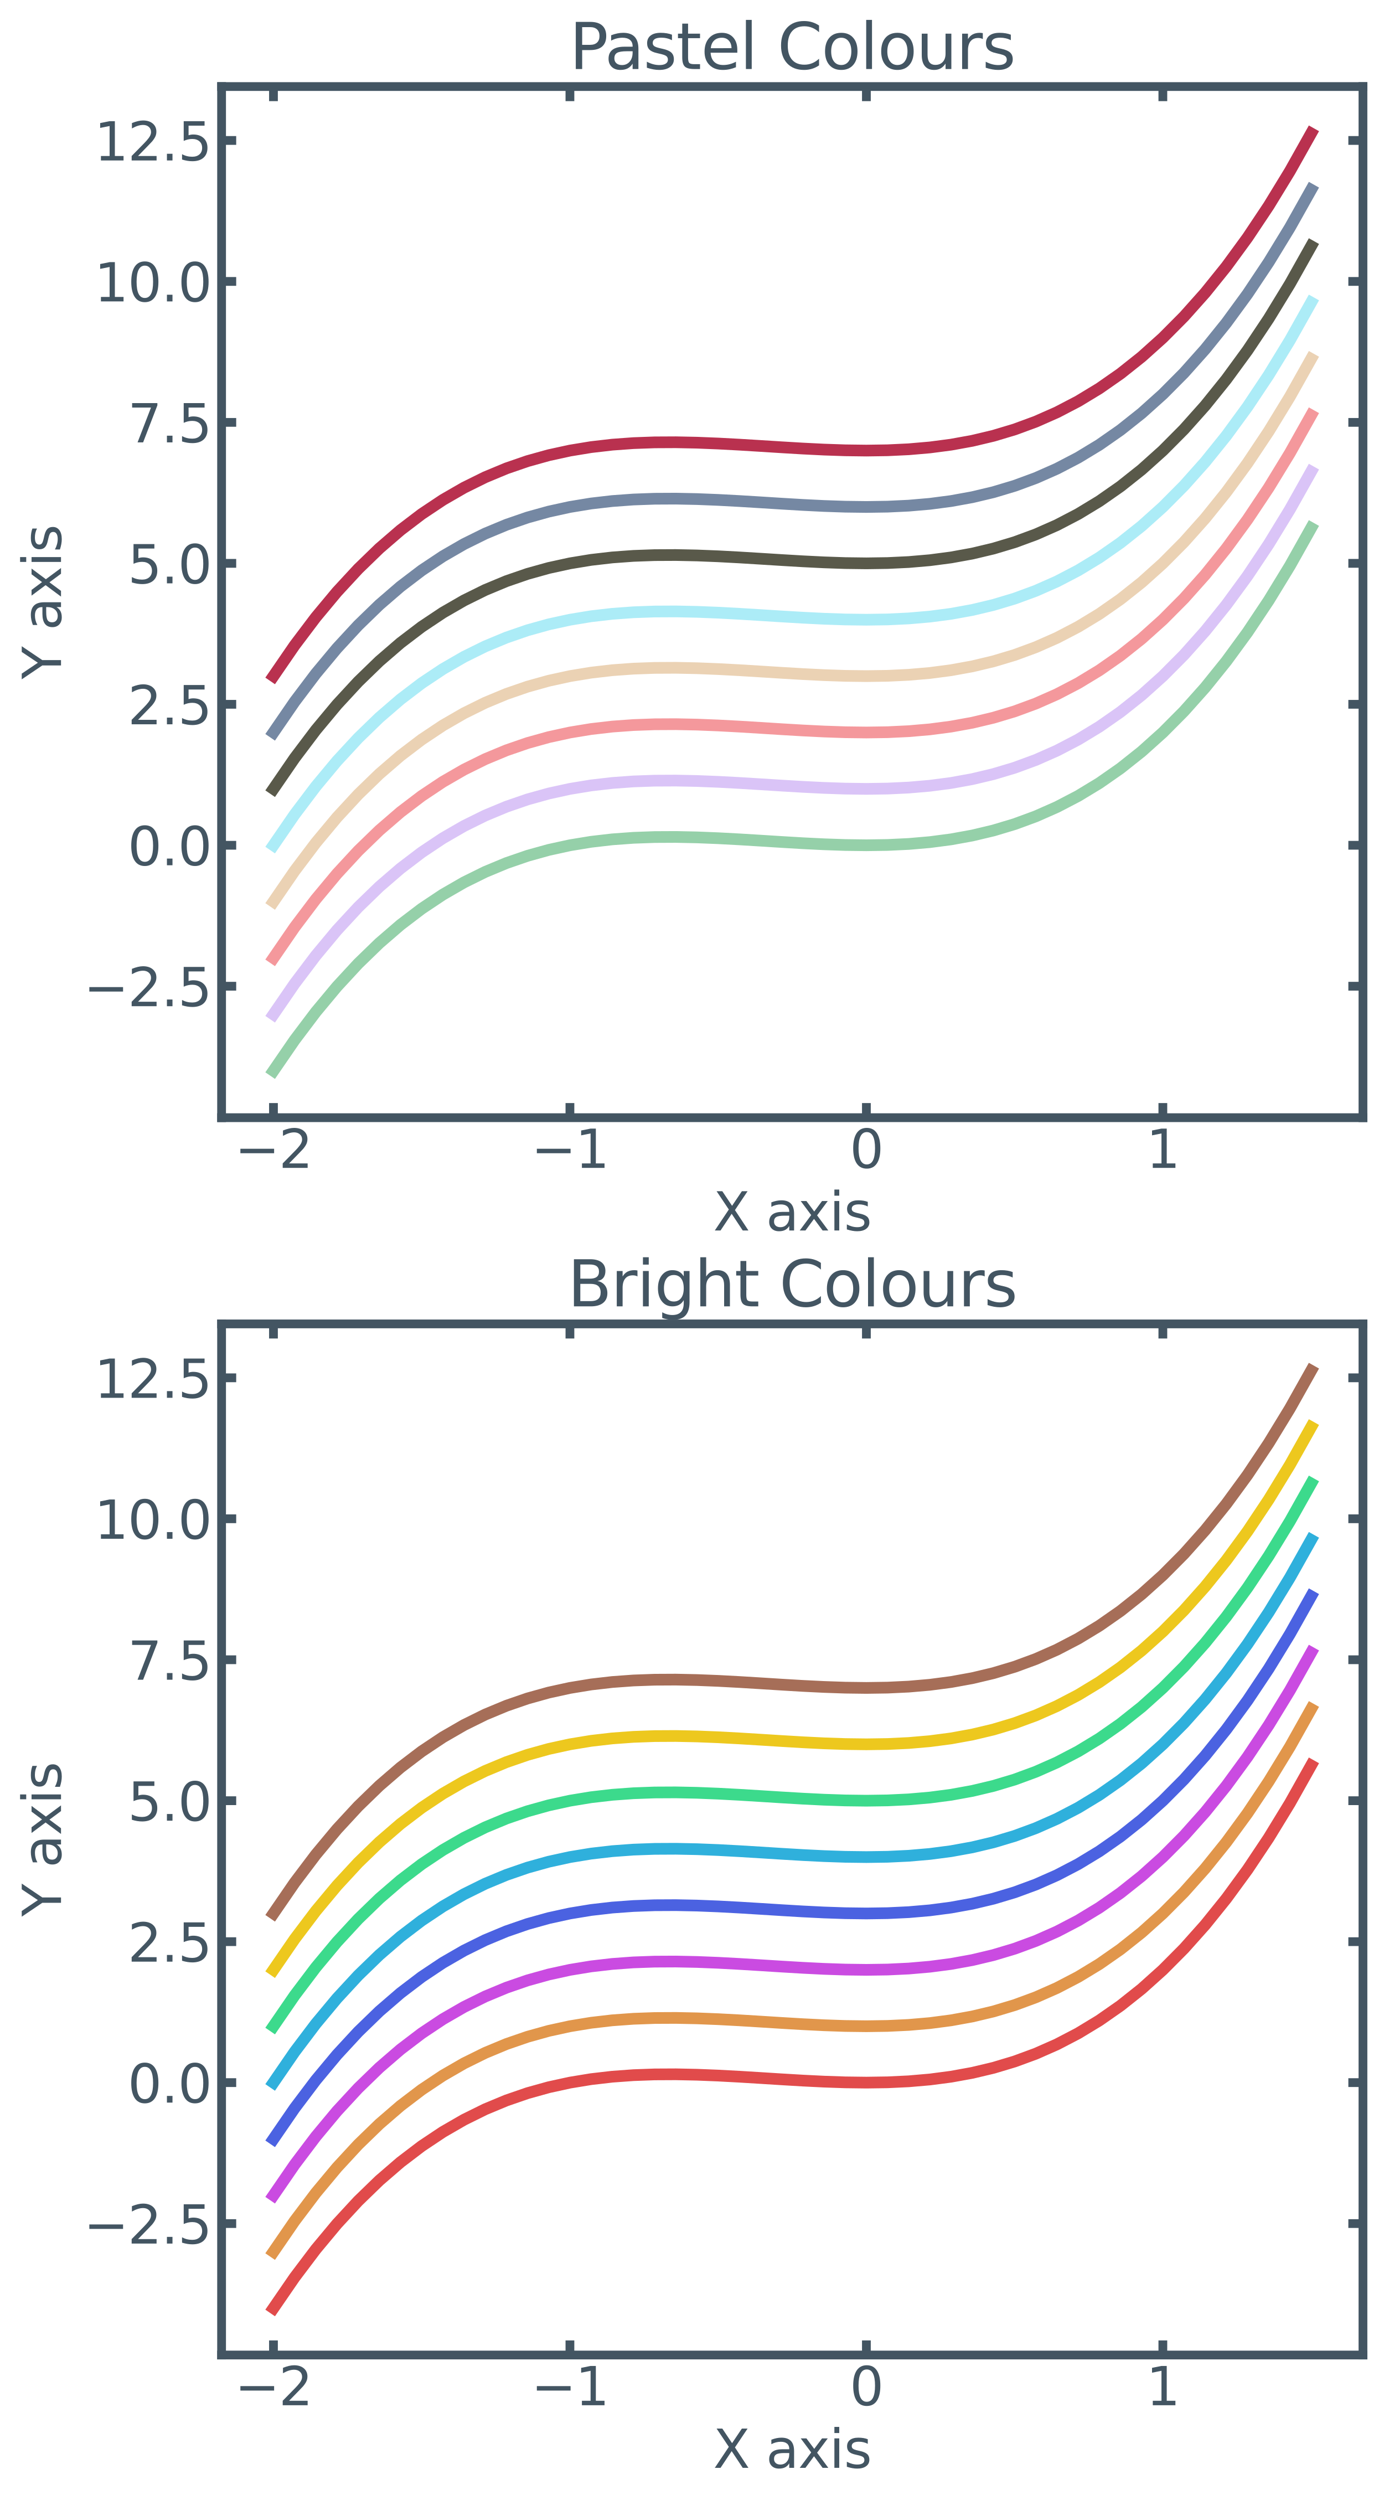 <?xml version="1.0" encoding="utf-8" standalone="no"?>
<!DOCTYPE svg PUBLIC "-//W3C//DTD SVG 1.1//EN"
  "http://www.w3.org/Graphics/SVG/1.1/DTD/svg11.dtd">
<svg xmlns:xlink="http://www.w3.org/1999/xlink" width="473.63pt" height="855.314pt" viewBox="0 0 473.63 855.314" xmlns="http://www.w3.org/2000/svg" version="1.1">
 <defs>
  <style type="text/css">*{stroke-linejoin: round; stroke-linecap: butt}</style>
 </defs>
 <g id="figure_1">
  <g id="patch_1">
   <path d="M 0 855.314 
L 473.63 855.314 
L 473.63 0 
L 0 0 
z
" style="fill: #ffffff"/>
  </g>
  <g id="axes_1">
   <g id="patch_2">
    <path d="M 75.83 382.413 
L 466.43 382.413 
L 466.43 29.613 
L 75.83 29.613 
z
" style="fill: #ffffff"/>
   </g>
   <g id="matplotlib.axis_1">
    <g id="xtick_1">
     <g id="line2d_1">
      <defs>
       <path id="m4243705f20" d="M 0 0 
L 0 -5 
" style="stroke: #435562; stroke-width: 3"/>
      </defs>
      <g>
       <use xlink:href="#m4243705f20" x="93.584" y="382.413" style="fill: #435562; stroke: #435562; stroke-width: 3"/>
      </g>
     </g>
     <g id="line2d_2">
      <defs>
       <path id="mf56407b571" d="M 0 0 
L 0 5 
" style="stroke: #435562; stroke-width: 3"/>
      </defs>
      <g>
       <use xlink:href="#mf56407b571" x="93.584" y="29.613" style="fill: #435562; stroke: #435562; stroke-width: 3"/>
      </g>
     </g>
     <g id="text_1">
      <!-- −2 -->
      <g style="fill: #435562" transform="translate(80.316 399.59) scale(0.18 -0.18)">
       <defs>
        <path id="DejaVuSans-2212" d="M 678 2272 
L 4684 2272 
L 4684 1741 
L 678 1741 
L 678 2272 
z
" transform="scale(0.016)"/>
        <path id="DejaVuSans-32" d="M 1228 531 
L 3431 531 
L 3431 0 
L 469 0 
L 469 531 
Q 828 903 1448 1529 
Q 2069 2156 2228 2338 
Q 2531 2678 2651 2914 
Q 2772 3150 2772 3378 
Q 2772 3750 2511 3984 
Q 2250 4219 1831 4219 
Q 1534 4219 1204 4116 
Q 875 4013 500 3803 
L 500 4441 
Q 881 4594 1212 4672 
Q 1544 4750 1819 4750 
Q 2544 4750 2975 4387 
Q 3406 4025 3406 3419 
Q 3406 3131 3298 2873 
Q 3191 2616 2906 2266 
Q 2828 2175 2409 1742 
Q 1991 1309 1228 531 
z
" transform="scale(0.016)"/>
       </defs>
       <use xlink:href="#DejaVuSans-2212"/>
       <use xlink:href="#DejaVuSans-32" x="83.789"/>
      </g>
     </g>
    </g>
    <g id="xtick_2">
     <g id="line2d_3">
      <g>
       <use xlink:href="#m4243705f20" x="195.039" y="382.413" style="fill: #435562; stroke: #435562; stroke-width: 3"/>
      </g>
     </g>
     <g id="line2d_4">
      <g>
       <use xlink:href="#mf56407b571" x="195.039" y="29.613" style="fill: #435562; stroke: #435562; stroke-width: 3"/>
      </g>
     </g>
     <g id="text_2">
      <!-- −1 -->
      <g style="fill: #435562" transform="translate(181.771 399.59) scale(0.18 -0.18)">
       <defs>
        <path id="DejaVuSans-31" d="M 794 531 
L 1825 531 
L 1825 4091 
L 703 3866 
L 703 4441 
L 1819 4666 
L 2450 4666 
L 2450 531 
L 3481 531 
L 3481 0 
L 794 0 
L 794 531 
z
" transform="scale(0.016)"/>
       </defs>
       <use xlink:href="#DejaVuSans-2212"/>
       <use xlink:href="#DejaVuSans-31" x="83.789"/>
      </g>
     </g>
    </g>
    <g id="xtick_3">
     <g id="line2d_5">
      <g>
       <use xlink:href="#m4243705f20" x="296.493" y="382.413" style="fill: #435562; stroke: #435562; stroke-width: 3"/>
      </g>
     </g>
     <g id="line2d_6">
      <g>
       <use xlink:href="#mf56407b571" x="296.493" y="29.613" style="fill: #435562; stroke: #435562; stroke-width: 3"/>
      </g>
     </g>
     <g id="text_3">
      <!-- 0 -->
      <g style="fill: #435562" transform="translate(290.767 399.59) scale(0.18 -0.18)">
       <defs>
        <path id="DejaVuSans-30" d="M 2034 4250 
Q 1547 4250 1301 3770 
Q 1056 3291 1056 2328 
Q 1056 1369 1301 889 
Q 1547 409 2034 409 
Q 2525 409 2770 889 
Q 3016 1369 3016 2328 
Q 3016 3291 2770 3770 
Q 2525 4250 2034 4250 
z
M 2034 4750 
Q 2819 4750 3233 4129 
Q 3647 3509 3647 2328 
Q 3647 1150 3233 529 
Q 2819 -91 2034 -91 
Q 1250 -91 836 529 
Q 422 1150 422 2328 
Q 422 3509 836 4129 
Q 1250 4750 2034 4750 
z
" transform="scale(0.016)"/>
       </defs>
       <use xlink:href="#DejaVuSans-30"/>
      </g>
     </g>
    </g>
    <g id="xtick_4">
     <g id="line2d_7">
      <g>
       <use xlink:href="#m4243705f20" x="397.948" y="382.413" style="fill: #435562; stroke: #435562; stroke-width: 3"/>
      </g>
     </g>
     <g id="line2d_8">
      <g>
       <use xlink:href="#mf56407b571" x="397.948" y="29.613" style="fill: #435562; stroke: #435562; stroke-width: 3"/>
      </g>
     </g>
     <g id="text_4">
      <!-- 1 -->
      <g style="fill: #435562" transform="translate(392.222 399.59) scale(0.18 -0.18)">
       <use xlink:href="#DejaVuSans-31"/>
      </g>
     </g>
    </g>
    <g id="text_5">
     <!-- X axis -->
     <g style="fill: #435562" transform="translate(244.073 421.01) scale(0.18 -0.18)">
      <defs>
       <path id="DejaVuSans-58" d="M 403 4666 
L 1081 4666 
L 2241 2931 
L 3406 4666 
L 4084 4666 
L 2584 2425 
L 4184 0 
L 3506 0 
L 2194 1984 
L 872 0 
L 191 0 
L 1856 2491 
L 403 4666 
z
" transform="scale(0.016)"/>
       <path id="DejaVuSans-20" transform="scale(0.016)"/>
       <path id="DejaVuSans-61" d="M 2194 1759 
Q 1497 1759 1228 1600 
Q 959 1441 959 1056 
Q 959 750 1161 570 
Q 1363 391 1709 391 
Q 2188 391 2477 730 
Q 2766 1069 2766 1631 
L 2766 1759 
L 2194 1759 
z
M 3341 1997 
L 3341 0 
L 2766 0 
L 2766 531 
Q 2569 213 2275 61 
Q 1981 -91 1556 -91 
Q 1019 -91 701 211 
Q 384 513 384 1019 
Q 384 1609 779 1909 
Q 1175 2209 1959 2209 
L 2766 2209 
L 2766 2266 
Q 2766 2663 2505 2880 
Q 2244 3097 1772 3097 
Q 1472 3097 1187 3025 
Q 903 2953 641 2809 
L 641 3341 
Q 956 3463 1253 3523 
Q 1550 3584 1831 3584 
Q 2591 3584 2966 3190 
Q 3341 2797 3341 1997 
z
" transform="scale(0.016)"/>
       <path id="DejaVuSans-78" d="M 3513 3500 
L 2247 1797 
L 3578 0 
L 2900 0 
L 1881 1375 
L 863 0 
L 184 0 
L 1544 1831 
L 300 3500 
L 978 3500 
L 1906 2253 
L 2834 3500 
L 3513 3500 
z
" transform="scale(0.016)"/>
       <path id="DejaVuSans-69" d="M 603 3500 
L 1178 3500 
L 1178 0 
L 603 0 
L 603 3500 
z
M 603 4863 
L 1178 4863 
L 1178 4134 
L 603 4134 
L 603 4863 
z
" transform="scale(0.016)"/>
       <path id="DejaVuSans-73" d="M 2834 3397 
L 2834 2853 
Q 2591 2978 2328 3040 
Q 2066 3103 1784 3103 
Q 1356 3103 1142 2972 
Q 928 2841 928 2578 
Q 928 2378 1081 2264 
Q 1234 2150 1697 2047 
L 1894 2003 
Q 2506 1872 2764 1633 
Q 3022 1394 3022 966 
Q 3022 478 2636 193 
Q 2250 -91 1575 -91 
Q 1294 -91 989 -36 
Q 684 19 347 128 
L 347 722 
Q 666 556 975 473 
Q 1284 391 1588 391 
Q 1994 391 2212 530 
Q 2431 669 2431 922 
Q 2431 1156 2273 1281 
Q 2116 1406 1581 1522 
L 1381 1569 
Q 847 1681 609 1914 
Q 372 2147 372 2553 
Q 372 3047 722 3315 
Q 1072 3584 1716 3584 
Q 2034 3584 2315 3537 
Q 2597 3491 2834 3397 
z
" transform="scale(0.016)"/>
      </defs>
      <use xlink:href="#DejaVuSans-58"/>
      <use xlink:href="#DejaVuSans-20" x="68.506"/>
      <use xlink:href="#DejaVuSans-61" x="100.293"/>
      <use xlink:href="#DejaVuSans-78" x="161.572"/>
      <use xlink:href="#DejaVuSans-69" x="220.752"/>
      <use xlink:href="#DejaVuSans-73" x="248.535"/>
     </g>
    </g>
   </g>
   <g id="matplotlib.axis_2">
    <g id="ytick_1">
     <g id="line2d_9">
      <defs>
       <path id="me567fb84e3" d="M 0 0 
L 5 0 
" style="stroke: #435562; stroke-width: 3"/>
      </defs>
      <g>
       <use xlink:href="#me567fb84e3" x="75.83" y="337.438" style="fill: #435562; stroke: #435562; stroke-width: 3"/>
      </g>
     </g>
     <g id="line2d_10">
      <defs>
       <path id="me2f2deec56" d="M 0 0 
L -5 0 
" style="stroke: #435562; stroke-width: 3"/>
      </defs>
      <g>
       <use xlink:href="#me2f2deec56" x="466.43" y="337.438" style="fill: #435562; stroke: #435562; stroke-width: 3"/>
      </g>
     </g>
     <g id="text_6">
      <!-- −2.5 -->
      <g style="fill: #435562" transform="translate(28.621 344.277) scale(0.18 -0.18)">
       <defs>
        <path id="DejaVuSans-2e" d="M 684 794 
L 1344 794 
L 1344 0 
L 684 0 
L 684 794 
z
" transform="scale(0.016)"/>
        <path id="DejaVuSans-35" d="M 691 4666 
L 3169 4666 
L 3169 4134 
L 1269 4134 
L 1269 2991 
Q 1406 3038 1543 3061 
Q 1681 3084 1819 3084 
Q 2600 3084 3056 2656 
Q 3513 2228 3513 1497 
Q 3513 744 3044 326 
Q 2575 -91 1722 -91 
Q 1428 -91 1123 -41 
Q 819 9 494 109 
L 494 744 
Q 775 591 1075 516 
Q 1375 441 1709 441 
Q 2250 441 2565 725 
Q 2881 1009 2881 1497 
Q 2881 1984 2565 2268 
Q 2250 2553 1709 2553 
Q 1456 2553 1204 2497 
Q 953 2441 691 2322 
L 691 4666 
z
" transform="scale(0.016)"/>
       </defs>
       <use xlink:href="#DejaVuSans-2212"/>
       <use xlink:href="#DejaVuSans-32" x="83.789"/>
       <use xlink:href="#DejaVuSans-2e" x="147.412"/>
       <use xlink:href="#DejaVuSans-35" x="179.199"/>
      </g>
     </g>
    </g>
    <g id="ytick_2">
     <g id="line2d_11">
      <g>
       <use xlink:href="#me567fb84e3" x="75.83" y="289.209" style="fill: #435562; stroke: #435562; stroke-width: 3"/>
      </g>
     </g>
     <g id="line2d_12">
      <g>
       <use xlink:href="#me2f2deec56" x="466.43" y="289.209" style="fill: #435562; stroke: #435562; stroke-width: 3"/>
      </g>
     </g>
     <g id="text_7">
      <!-- 0.0 -->
      <g style="fill: #435562" transform="translate(43.704 296.047) scale(0.18 -0.18)">
       <use xlink:href="#DejaVuSans-30"/>
       <use xlink:href="#DejaVuSans-2e" x="63.623"/>
       <use xlink:href="#DejaVuSans-30" x="95.41"/>
      </g>
     </g>
    </g>
    <g id="ytick_3">
     <g id="line2d_13">
      <g>
       <use xlink:href="#me567fb84e3" x="75.83" y="240.979" style="fill: #435562; stroke: #435562; stroke-width: 3"/>
      </g>
     </g>
     <g id="line2d_14">
      <g>
       <use xlink:href="#me2f2deec56" x="466.43" y="240.979" style="fill: #435562; stroke: #435562; stroke-width: 3"/>
      </g>
     </g>
     <g id="text_8">
      <!-- 2.5 -->
      <g style="fill: #435562" transform="translate(43.704 247.818) scale(0.18 -0.18)">
       <use xlink:href="#DejaVuSans-32"/>
       <use xlink:href="#DejaVuSans-2e" x="63.623"/>
       <use xlink:href="#DejaVuSans-35" x="95.41"/>
      </g>
     </g>
    </g>
    <g id="ytick_4">
     <g id="line2d_15">
      <g>
       <use xlink:href="#me567fb84e3" x="75.83" y="192.749" style="fill: #435562; stroke: #435562; stroke-width: 3"/>
      </g>
     </g>
     <g id="line2d_16">
      <g>
       <use xlink:href="#me2f2deec56" x="466.43" y="192.749" style="fill: #435562; stroke: #435562; stroke-width: 3"/>
      </g>
     </g>
     <g id="text_9">
      <!-- 5.0 -->
      <g style="fill: #435562" transform="translate(43.704 199.588) scale(0.18 -0.18)">
       <use xlink:href="#DejaVuSans-35"/>
       <use xlink:href="#DejaVuSans-2e" x="63.623"/>
       <use xlink:href="#DejaVuSans-30" x="95.41"/>
      </g>
     </g>
    </g>
    <g id="ytick_5">
     <g id="line2d_17">
      <g>
       <use xlink:href="#me567fb84e3" x="75.83" y="144.52" style="fill: #435562; stroke: #435562; stroke-width: 3"/>
      </g>
     </g>
     <g id="line2d_18">
      <g>
       <use xlink:href="#me2f2deec56" x="466.43" y="144.52" style="fill: #435562; stroke: #435562; stroke-width: 3"/>
      </g>
     </g>
     <g id="text_10">
      <!-- 7.5 -->
      <g style="fill: #435562" transform="translate(43.704 151.358) scale(0.18 -0.18)">
       <defs>
        <path id="DejaVuSans-37" d="M 525 4666 
L 3525 4666 
L 3525 4397 
L 1831 0 
L 1172 0 
L 2766 4134 
L 525 4134 
L 525 4666 
z
" transform="scale(0.016)"/>
       </defs>
       <use xlink:href="#DejaVuSans-37"/>
       <use xlink:href="#DejaVuSans-2e" x="63.623"/>
       <use xlink:href="#DejaVuSans-35" x="95.41"/>
      </g>
     </g>
    </g>
    <g id="ytick_6">
     <g id="line2d_19">
      <g>
       <use xlink:href="#me567fb84e3" x="75.83" y="96.29" style="fill: #435562; stroke: #435562; stroke-width: 3"/>
      </g>
     </g>
     <g id="line2d_20">
      <g>
       <use xlink:href="#me2f2deec56" x="466.43" y="96.29" style="fill: #435562; stroke: #435562; stroke-width: 3"/>
      </g>
     </g>
     <g id="text_11">
      <!-- 10.0 -->
      <g style="fill: #435562" transform="translate(32.252 103.129) scale(0.18 -0.18)">
       <use xlink:href="#DejaVuSans-31"/>
       <use xlink:href="#DejaVuSans-30" x="63.623"/>
       <use xlink:href="#DejaVuSans-2e" x="127.246"/>
       <use xlink:href="#DejaVuSans-30" x="159.033"/>
      </g>
     </g>
    </g>
    <g id="ytick_7">
     <g id="line2d_21">
      <g>
       <use xlink:href="#me567fb84e3" x="75.83" y="48.06" style="fill: #435562; stroke: #435562; stroke-width: 3"/>
      </g>
     </g>
     <g id="line2d_22">
      <g>
       <use xlink:href="#me2f2deec56" x="466.43" y="48.06" style="fill: #435562; stroke: #435562; stroke-width: 3"/>
      </g>
     </g>
     <g id="text_12">
      <!-- 12.5 -->
      <g style="fill: #435562" transform="translate(32.252 54.899) scale(0.18 -0.18)">
       <use xlink:href="#DejaVuSans-31"/>
       <use xlink:href="#DejaVuSans-32" x="63.623"/>
       <use xlink:href="#DejaVuSans-2e" x="127.246"/>
       <use xlink:href="#DejaVuSans-35" x="159.033"/>
      </g>
     </g>
    </g>
    <g id="text_13">
     <!-- Y axis -->
     <g style="fill: #435562" transform="translate(20.877 232.401) rotate(-90) scale(0.18 -0.18)">
      <defs>
       <path id="DejaVuSans-59" d="M -13 4666 
L 666 4666 
L 1959 2747 
L 3244 4666 
L 3922 4666 
L 2272 2222 
L 2272 0 
L 1638 0 
L 1638 2222 
L -13 4666 
z
" transform="scale(0.016)"/>
      </defs>
      <use xlink:href="#DejaVuSans-59"/>
      <use xlink:href="#DejaVuSans-20" x="61.084"/>
      <use xlink:href="#DejaVuSans-61" x="92.871"/>
      <use xlink:href="#DejaVuSans-78" x="154.15"/>
      <use xlink:href="#DejaVuSans-69" x="213.33"/>
      <use xlink:href="#DejaVuSans-73" x="241.113"/>
     </g>
    </g>
   </g>
   <g id="line2d_23">
    <path d="M 93.584 366.376 
L 100.831 355.837 
L 108.078 346.241 
L 115.324 337.544 
L 122.571 329.705 
L 129.818 322.681 
L 137.065 316.431 
L 144.312 310.912 
L 151.558 306.082 
L 158.805 301.899 
L 166.052 298.32 
L 173.299 295.304 
L 180.545 292.808 
L 187.792 290.791 
L 195.039 289.209 
L 202.286 288.021 
L 209.532 287.184 
L 216.779 286.657 
L 224.026 286.397 
L 231.273 286.361 
L 238.519 286.509 
L 245.766 286.797 
L 253.013 287.184 
L 260.26 287.627 
L 267.506 288.084 
L 274.753 288.513 
L 282 288.871 
L 289.247 289.117 
L 296.493 289.209 
L 303.74 289.103 
L 310.987 288.759 
L 318.234 288.133 
L 325.48 287.184 
L 332.727 285.869 
L 339.974 284.147 
L 347.221 281.974 
L 354.467 279.31 
L 361.714 276.111 
L 368.961 272.335 
L 376.208 267.941 
L 383.454 262.886 
L 390.701 257.128 
L 397.948 250.625 
L 405.195 243.334 
L 412.441 235.214 
L 419.688 226.222 
L 426.935 216.316 
L 434.182 205.454 
L 441.428 193.593 
L 448.675 180.692 
" clip-path="url(#p00124404d5)" style="fill: none; stroke: #95d0a9; stroke-width: 4; stroke-linecap: square"/>
   </g>
   <g id="line2d_24">
    <path d="M 93.584 347.084 
L 100.831 336.546 
L 108.078 326.949 
L 115.324 318.252 
L 122.571 310.413 
L 129.818 303.389 
L 137.065 297.139 
L 144.312 291.62 
L 151.558 286.79 
L 158.805 282.607 
L 166.052 279.029 
L 173.299 276.012 
L 180.545 273.517 
L 187.792 271.499 
L 195.039 269.917 
L 202.286 268.729 
L 209.532 267.892 
L 216.779 267.365 
L 224.026 267.105 
L 231.273 267.07 
L 238.519 267.217 
L 245.766 267.505 
L 253.013 267.892 
L 260.26 268.335 
L 267.506 268.792 
L 274.753 269.221 
L 282 269.579 
L 289.247 269.826 
L 296.493 269.917 
L 303.74 269.811 
L 310.987 269.467 
L 318.234 268.841 
L 325.48 267.892 
L 332.727 266.577 
L 339.974 264.855 
L 347.221 262.682 
L 354.467 260.018 
L 361.714 256.819 
L 368.961 253.044 
L 376.208 248.649 
L 383.454 243.595 
L 390.701 237.836 
L 397.948 231.333 
L 405.195 224.043 
L 412.441 215.922 
L 419.688 206.93 
L 426.935 197.024 
L 434.182 186.162 
L 441.428 174.301 
L 448.675 161.4 
" clip-path="url(#p00124404d5)" style="fill: none; stroke: #dac4f7; stroke-width: 4; stroke-linecap: square"/>
   </g>
   <g id="line2d_25">
    <path d="M 93.584 327.793 
L 100.831 317.254 
L 108.078 307.657 
L 115.324 298.96 
L 122.571 291.121 
L 129.818 284.098 
L 137.065 277.847 
L 144.312 272.328 
L 151.558 267.498 
L 158.805 263.315 
L 166.052 259.737 
L 173.299 256.721 
L 180.545 254.225 
L 187.792 252.207 
L 195.039 250.625 
L 202.286 249.437 
L 209.532 248.6 
L 216.779 248.073 
L 224.026 247.813 
L 231.273 247.778 
L 238.519 247.925 
L 245.766 248.214 
L 253.013 248.6 
L 260.26 249.043 
L 267.506 249.5 
L 274.753 249.929 
L 282 250.288 
L 289.247 250.534 
L 296.493 250.625 
L 303.74 250.52 
L 310.987 250.175 
L 318.234 249.549 
L 325.48 248.6 
L 332.727 247.286 
L 339.974 245.563 
L 347.221 243.391 
L 354.467 240.726 
L 361.714 237.527 
L 368.961 233.752 
L 376.208 229.358 
L 383.454 224.303 
L 390.701 218.545 
L 397.948 212.041 
L 405.195 204.751 
L 412.441 196.63 
L 419.688 187.638 
L 426.935 177.732 
L 434.182 166.87 
L 441.428 155.009 
L 448.675 142.108 
" clip-path="url(#p00124404d5)" style="fill: none; stroke: #f4989c; stroke-width: 4; stroke-linecap: square"/>
   </g>
   <g id="line2d_26">
    <path d="M 93.584 308.501 
L 100.831 297.962 
L 108.078 288.365 
L 115.324 279.668 
L 122.571 271.829 
L 129.818 264.806 
L 137.065 258.556 
L 144.312 253.037 
L 151.558 248.207 
L 158.805 244.023 
L 166.052 240.445 
L 173.299 237.429 
L 180.545 234.933 
L 187.792 232.915 
L 195.039 231.333 
L 202.286 230.145 
L 209.532 229.308 
L 216.779 228.781 
L 224.026 228.521 
L 231.273 228.486 
L 238.519 228.633 
L 245.766 228.922 
L 253.013 229.308 
L 260.26 229.751 
L 267.506 230.208 
L 274.753 230.637 
L 282 230.996 
L 289.247 231.242 
L 296.493 231.333 
L 303.74 231.228 
L 310.987 230.883 
L 318.234 230.258 
L 325.48 229.308 
L 332.727 227.994 
L 339.974 226.271 
L 347.221 224.099 
L 354.467 221.434 
L 361.714 218.235 
L 368.961 214.46 
L 376.208 210.066 
L 383.454 205.011 
L 390.701 199.253 
L 397.948 192.749 
L 405.195 185.459 
L 412.441 177.338 
L 419.688 168.346 
L 426.935 158.44 
L 434.182 147.578 
L 441.428 135.718 
L 448.675 122.816 
" clip-path="url(#p00124404d5)" style="fill: none; stroke: #ebd2b4; stroke-width: 4; stroke-linecap: square"/>
   </g>
   <g id="line2d_27">
    <path d="M 93.584 289.209 
L 100.831 278.67 
L 108.078 269.073 
L 115.324 260.376 
L 122.571 252.537 
L 129.818 245.514 
L 137.065 239.264 
L 144.312 233.745 
L 151.558 228.915 
L 158.805 224.732 
L 166.052 221.153 
L 173.299 218.137 
L 180.545 215.641 
L 187.792 213.623 
L 195.039 212.041 
L 202.286 210.853 
L 209.532 210.017 
L 216.779 209.489 
L 224.026 209.229 
L 231.273 209.194 
L 238.519 209.342 
L 245.766 209.63 
L 253.013 210.017 
L 260.26 210.459 
L 267.506 210.916 
L 274.753 211.345 
L 282 211.704 
L 289.247 211.95 
L 296.493 212.041 
L 303.74 211.936 
L 310.987 211.591 
L 318.234 210.966 
L 325.48 210.017 
L 332.727 208.702 
L 339.974 206.979 
L 347.221 204.807 
L 354.467 202.142 
L 361.714 198.943 
L 368.961 195.168 
L 376.208 190.774 
L 383.454 185.719 
L 390.701 179.961 
L 397.948 173.458 
L 405.195 166.167 
L 412.441 158.047 
L 419.688 149.055 
L 426.935 139.148 
L 434.182 128.286 
L 441.428 116.426 
L 448.675 103.525 
" clip-path="url(#p00124404d5)" style="fill: none; stroke: #acecf7; stroke-width: 4; stroke-linecap: square"/>
   </g>
   <g id="line2d_28">
    <path d="M 93.584 269.917 
L 100.831 259.378 
L 108.078 249.781 
L 115.324 241.085 
L 122.571 233.246 
L 129.818 226.222 
L 137.065 219.972 
L 144.312 214.453 
L 151.558 209.623 
L 158.805 205.44 
L 166.052 201.861 
L 173.299 198.845 
L 180.545 196.349 
L 187.792 194.331 
L 195.039 192.749 
L 202.286 191.561 
L 209.532 190.725 
L 216.779 190.197 
L 224.026 189.937 
L 231.273 189.902 
L 238.519 190.05 
L 245.766 190.338 
L 253.013 190.725 
L 260.26 191.168 
L 267.506 191.625 
L 274.753 192.053 
L 282 192.412 
L 289.247 192.658 
L 296.493 192.749 
L 303.74 192.644 
L 310.987 192.3 
L 318.234 191.674 
L 325.48 190.725 
L 332.727 189.41 
L 339.974 187.687 
L 347.221 185.515 
L 354.467 182.85 
L 361.714 179.652 
L 368.961 175.876 
L 376.208 171.482 
L 383.454 166.427 
L 390.701 160.669 
L 397.948 154.166 
L 405.195 146.875 
L 412.441 138.755 
L 419.688 129.763 
L 426.935 119.857 
L 434.182 108.994 
L 441.428 97.134 
L 448.675 84.233 
" clip-path="url(#p00124404d5)" style="fill: none; stroke: #59594a; stroke-width: 4; stroke-linecap: square"/>
   </g>
   <g id="line2d_29">
    <path d="M 93.584 250.625 
L 100.831 240.086 
L 108.078 230.49 
L 115.324 221.793 
L 122.571 213.954 
L 129.818 206.93 
L 137.065 200.68 
L 144.312 195.161 
L 151.558 190.331 
L 158.805 186.148 
L 166.052 182.569 
L 173.299 179.553 
L 180.545 177.057 
L 187.792 175.039 
L 195.039 173.458 
L 202.286 172.269 
L 209.532 171.433 
L 216.779 170.906 
L 224.026 170.645 
L 231.273 170.61 
L 238.519 170.758 
L 245.766 171.046 
L 253.013 171.433 
L 260.26 171.876 
L 267.506 172.333 
L 274.753 172.762 
L 282 173.12 
L 289.247 173.366 
L 296.493 173.458 
L 303.74 173.352 
L 310.987 173.008 
L 318.234 172.382 
L 325.48 171.433 
L 332.727 170.118 
L 339.974 168.396 
L 347.221 166.223 
L 354.467 163.559 
L 361.714 160.36 
L 368.961 156.584 
L 376.208 152.19 
L 383.454 147.135 
L 390.701 141.377 
L 397.948 134.874 
L 405.195 127.583 
L 412.441 119.463 
L 419.688 110.471 
L 426.935 100.565 
L 434.182 89.702 
L 441.428 77.842 
L 448.675 64.941 
" clip-path="url(#p00124404d5)" style="fill: none; stroke: #7588a3; stroke-width: 4; stroke-linecap: square"/>
   </g>
   <g id="line2d_30">
    <path d="M 93.584 231.333 
L 100.831 220.794 
L 108.078 211.198 
L 115.324 202.501 
L 122.571 194.662 
L 129.818 187.638 
L 137.065 181.388 
L 144.312 175.869 
L 151.558 171.039 
L 158.805 166.856 
L 166.052 163.277 
L 173.299 160.261 
L 180.545 157.765 
L 187.792 155.748 
L 195.039 154.166 
L 202.286 152.978 
L 209.532 152.141 
L 216.779 151.614 
L 224.026 151.354 
L 231.273 151.318 
L 238.519 151.466 
L 245.766 151.754 
L 253.013 152.141 
L 260.26 152.584 
L 267.506 153.041 
L 274.753 153.47 
L 282 153.828 
L 289.247 154.074 
L 296.493 154.166 
L 303.74 154.06 
L 310.987 153.716 
L 318.234 153.09 
L 325.48 152.141 
L 332.727 150.826 
L 339.974 149.104 
L 347.221 146.931 
L 354.467 144.267 
L 361.714 141.068 
L 368.961 137.292 
L 376.208 132.898 
L 383.454 127.843 
L 390.701 122.085 
L 397.948 115.582 
L 405.195 108.291 
L 412.441 100.171 
L 419.688 91.179 
L 426.935 81.273 
L 434.182 70.411 
L 441.428 58.55 
L 448.675 45.649 
" clip-path="url(#p00124404d5)" style="fill: none; stroke: #b9314f; stroke-width: 4; stroke-linecap: square"/>
   </g>
   <g id="patch_3">
    <path d="M 75.83 382.413 
L 75.83 29.613 
" style="fill: none; stroke: #435562; stroke-width: 3; stroke-linejoin: miter; stroke-linecap: square"/>
   </g>
   <g id="patch_4">
    <path d="M 466.43 382.413 
L 466.43 29.613 
" style="fill: none; stroke: #435562; stroke-width: 3; stroke-linejoin: miter; stroke-linecap: square"/>
   </g>
   <g id="patch_5">
    <path d="M 75.83 382.413 
L 466.43 382.413 
" style="fill: none; stroke: #435562; stroke-width: 3; stroke-linejoin: miter; stroke-linecap: square"/>
   </g>
   <g id="patch_6">
    <path d="M 75.83 29.613 
L 466.43 29.613 
" style="fill: none; stroke: #435562; stroke-width: 3; stroke-linejoin: miter; stroke-linecap: square"/>
   </g>
   <g id="text_14">
    <!-- Pastel Colours -->
    <g style="fill: #435562" transform="translate(194.878 23.613) scale(0.216 -0.216)">
     <defs>
      <path id="DejaVuSans-50" d="M 1259 4147 
L 1259 2394 
L 2053 2394 
Q 2494 2394 2734 2622 
Q 2975 2850 2975 3272 
Q 2975 3691 2734 3919 
Q 2494 4147 2053 4147 
L 1259 4147 
z
M 628 4666 
L 2053 4666 
Q 2838 4666 3239 4311 
Q 3641 3956 3641 3272 
Q 3641 2581 3239 2228 
Q 2838 1875 2053 1875 
L 1259 1875 
L 1259 0 
L 628 0 
L 628 4666 
z
" transform="scale(0.016)"/>
      <path id="DejaVuSans-74" d="M 1172 4494 
L 1172 3500 
L 2356 3500 
L 2356 3053 
L 1172 3053 
L 1172 1153 
Q 1172 725 1289 603 
Q 1406 481 1766 481 
L 2356 481 
L 2356 0 
L 1766 0 
Q 1100 0 847 248 
Q 594 497 594 1153 
L 594 3053 
L 172 3053 
L 172 3500 
L 594 3500 
L 594 4494 
L 1172 4494 
z
" transform="scale(0.016)"/>
      <path id="DejaVuSans-65" d="M 3597 1894 
L 3597 1613 
L 953 1613 
Q 991 1019 1311 708 
Q 1631 397 2203 397 
Q 2534 397 2845 478 
Q 3156 559 3463 722 
L 3463 178 
Q 3153 47 2828 -22 
Q 2503 -91 2169 -91 
Q 1331 -91 842 396 
Q 353 884 353 1716 
Q 353 2575 817 3079 
Q 1281 3584 2069 3584 
Q 2775 3584 3186 3129 
Q 3597 2675 3597 1894 
z
M 3022 2063 
Q 3016 2534 2758 2815 
Q 2500 3097 2075 3097 
Q 1594 3097 1305 2825 
Q 1016 2553 972 2059 
L 3022 2063 
z
" transform="scale(0.016)"/>
      <path id="DejaVuSans-6c" d="M 603 4863 
L 1178 4863 
L 1178 0 
L 603 0 
L 603 4863 
z
" transform="scale(0.016)"/>
      <path id="DejaVuSans-43" d="M 4122 4306 
L 4122 3641 
Q 3803 3938 3442 4084 
Q 3081 4231 2675 4231 
Q 1875 4231 1450 3742 
Q 1025 3253 1025 2328 
Q 1025 1406 1450 917 
Q 1875 428 2675 428 
Q 3081 428 3442 575 
Q 3803 722 4122 1019 
L 4122 359 
Q 3791 134 3420 21 
Q 3050 -91 2638 -91 
Q 1578 -91 968 557 
Q 359 1206 359 2328 
Q 359 3453 968 4101 
Q 1578 4750 2638 4750 
Q 3056 4750 3426 4639 
Q 3797 4528 4122 4306 
z
" transform="scale(0.016)"/>
      <path id="DejaVuSans-6f" d="M 1959 3097 
Q 1497 3097 1228 2736 
Q 959 2375 959 1747 
Q 959 1119 1226 758 
Q 1494 397 1959 397 
Q 2419 397 2687 759 
Q 2956 1122 2956 1747 
Q 2956 2369 2687 2733 
Q 2419 3097 1959 3097 
z
M 1959 3584 
Q 2709 3584 3137 3096 
Q 3566 2609 3566 1747 
Q 3566 888 3137 398 
Q 2709 -91 1959 -91 
Q 1206 -91 779 398 
Q 353 888 353 1747 
Q 353 2609 779 3096 
Q 1206 3584 1959 3584 
z
" transform="scale(0.016)"/>
      <path id="DejaVuSans-75" d="M 544 1381 
L 544 3500 
L 1119 3500 
L 1119 1403 
Q 1119 906 1312 657 
Q 1506 409 1894 409 
Q 2359 409 2629 706 
Q 2900 1003 2900 1516 
L 2900 3500 
L 3475 3500 
L 3475 0 
L 2900 0 
L 2900 538 
Q 2691 219 2414 64 
Q 2138 -91 1772 -91 
Q 1169 -91 856 284 
Q 544 659 544 1381 
z
M 1991 3584 
L 1991 3584 
z
" transform="scale(0.016)"/>
      <path id="DejaVuSans-72" d="M 2631 2963 
Q 2534 3019 2420 3045 
Q 2306 3072 2169 3072 
Q 1681 3072 1420 2755 
Q 1159 2438 1159 1844 
L 1159 0 
L 581 0 
L 581 3500 
L 1159 3500 
L 1159 2956 
Q 1341 3275 1631 3429 
Q 1922 3584 2338 3584 
Q 2397 3584 2469 3576 
Q 2541 3569 2628 3553 
L 2631 2963 
z
" transform="scale(0.016)"/>
     </defs>
     <use xlink:href="#DejaVuSans-50"/>
     <use xlink:href="#DejaVuSans-61" x="55.803"/>
     <use xlink:href="#DejaVuSans-73" x="117.082"/>
     <use xlink:href="#DejaVuSans-74" x="169.182"/>
     <use xlink:href="#DejaVuSans-65" x="208.391"/>
     <use xlink:href="#DejaVuSans-6c" x="269.914"/>
     <use xlink:href="#DejaVuSans-20" x="297.697"/>
     <use xlink:href="#DejaVuSans-43" x="329.484"/>
     <use xlink:href="#DejaVuSans-6f" x="399.309"/>
     <use xlink:href="#DejaVuSans-6c" x="460.49"/>
     <use xlink:href="#DejaVuSans-6f" x="488.273"/>
     <use xlink:href="#DejaVuSans-75" x="549.455"/>
     <use xlink:href="#DejaVuSans-72" x="612.834"/>
     <use xlink:href="#DejaVuSans-73" x="653.947"/>
    </g>
   </g>
  </g>
  <g id="axes_2">
   <g id="patch_7">
    <path d="M 75.83 805.773 
L 466.43 805.773 
L 466.43 452.973 
L 75.83 452.973 
z
" style="fill: #ffffff"/>
   </g>
   <g id="matplotlib.axis_3">
    <g id="xtick_5">
     <g id="line2d_31">
      <g>
       <use xlink:href="#m4243705f20" x="93.584" y="805.773" style="fill: #435562; stroke: #435562; stroke-width: 3"/>
      </g>
     </g>
     <g id="line2d_32">
      <g>
       <use xlink:href="#mf56407b571" x="93.584" y="452.973" style="fill: #435562; stroke: #435562; stroke-width: 3"/>
      </g>
     </g>
     <g id="text_15">
      <!-- −2 -->
      <g style="fill: #435562" transform="translate(80.316 822.95) scale(0.18 -0.18)">
       <use xlink:href="#DejaVuSans-2212"/>
       <use xlink:href="#DejaVuSans-32" x="83.789"/>
      </g>
     </g>
    </g>
    <g id="xtick_6">
     <g id="line2d_33">
      <g>
       <use xlink:href="#m4243705f20" x="195.039" y="805.773" style="fill: #435562; stroke: #435562; stroke-width: 3"/>
      </g>
     </g>
     <g id="line2d_34">
      <g>
       <use xlink:href="#mf56407b571" x="195.039" y="452.973" style="fill: #435562; stroke: #435562; stroke-width: 3"/>
      </g>
     </g>
     <g id="text_16">
      <!-- −1 -->
      <g style="fill: #435562" transform="translate(181.771 822.95) scale(0.18 -0.18)">
       <use xlink:href="#DejaVuSans-2212"/>
       <use xlink:href="#DejaVuSans-31" x="83.789"/>
      </g>
     </g>
    </g>
    <g id="xtick_7">
     <g id="line2d_35">
      <g>
       <use xlink:href="#m4243705f20" x="296.493" y="805.773" style="fill: #435562; stroke: #435562; stroke-width: 3"/>
      </g>
     </g>
     <g id="line2d_36">
      <g>
       <use xlink:href="#mf56407b571" x="296.493" y="452.973" style="fill: #435562; stroke: #435562; stroke-width: 3"/>
      </g>
     </g>
     <g id="text_17">
      <!-- 0 -->
      <g style="fill: #435562" transform="translate(290.767 822.95) scale(0.18 -0.18)">
       <use xlink:href="#DejaVuSans-30"/>
      </g>
     </g>
    </g>
    <g id="xtick_8">
     <g id="line2d_37">
      <g>
       <use xlink:href="#m4243705f20" x="397.948" y="805.773" style="fill: #435562; stroke: #435562; stroke-width: 3"/>
      </g>
     </g>
     <g id="line2d_38">
      <g>
       <use xlink:href="#mf56407b571" x="397.948" y="452.973" style="fill: #435562; stroke: #435562; stroke-width: 3"/>
      </g>
     </g>
     <g id="text_18">
      <!-- 1 -->
      <g style="fill: #435562" transform="translate(392.222 822.95) scale(0.18 -0.18)">
       <use xlink:href="#DejaVuSans-31"/>
      </g>
     </g>
    </g>
    <g id="text_19">
     <!-- X axis -->
     <g style="fill: #435562" transform="translate(244.073 844.37) scale(0.18 -0.18)">
      <use xlink:href="#DejaVuSans-58"/>
      <use xlink:href="#DejaVuSans-20" x="68.506"/>
      <use xlink:href="#DejaVuSans-61" x="100.293"/>
      <use xlink:href="#DejaVuSans-78" x="161.572"/>
      <use xlink:href="#DejaVuSans-69" x="220.752"/>
      <use xlink:href="#DejaVuSans-73" x="248.535"/>
     </g>
    </g>
   </g>
   <g id="matplotlib.axis_4">
    <g id="ytick_8">
     <g id="line2d_39">
      <g>
       <use xlink:href="#me567fb84e3" x="75.83" y="760.798" style="fill: #435562; stroke: #435562; stroke-width: 3"/>
      </g>
     </g>
     <g id="line2d_40">
      <g>
       <use xlink:href="#me2f2deec56" x="466.43" y="760.798" style="fill: #435562; stroke: #435562; stroke-width: 3"/>
      </g>
     </g>
     <g id="text_20">
      <!-- −2.5 -->
      <g style="fill: #435562" transform="translate(28.621 767.637) scale(0.18 -0.18)">
       <use xlink:href="#DejaVuSans-2212"/>
       <use xlink:href="#DejaVuSans-32" x="83.789"/>
       <use xlink:href="#DejaVuSans-2e" x="147.412"/>
       <use xlink:href="#DejaVuSans-35" x="179.199"/>
      </g>
     </g>
    </g>
    <g id="ytick_9">
     <g id="line2d_41">
      <g>
       <use xlink:href="#me567fb84e3" x="75.83" y="712.569" style="fill: #435562; stroke: #435562; stroke-width: 3"/>
      </g>
     </g>
     <g id="line2d_42">
      <g>
       <use xlink:href="#me2f2deec56" x="466.43" y="712.569" style="fill: #435562; stroke: #435562; stroke-width: 3"/>
      </g>
     </g>
     <g id="text_21">
      <!-- 0.0 -->
      <g style="fill: #435562" transform="translate(43.704 719.407) scale(0.18 -0.18)">
       <use xlink:href="#DejaVuSans-30"/>
       <use xlink:href="#DejaVuSans-2e" x="63.623"/>
       <use xlink:href="#DejaVuSans-30" x="95.41"/>
      </g>
     </g>
    </g>
    <g id="ytick_10">
     <g id="line2d_43">
      <g>
       <use xlink:href="#me567fb84e3" x="75.83" y="664.339" style="fill: #435562; stroke: #435562; stroke-width: 3"/>
      </g>
     </g>
     <g id="line2d_44">
      <g>
       <use xlink:href="#me2f2deec56" x="466.43" y="664.339" style="fill: #435562; stroke: #435562; stroke-width: 3"/>
      </g>
     </g>
     <g id="text_22">
      <!-- 2.5 -->
      <g style="fill: #435562" transform="translate(43.704 671.178) scale(0.18 -0.18)">
       <use xlink:href="#DejaVuSans-32"/>
       <use xlink:href="#DejaVuSans-2e" x="63.623"/>
       <use xlink:href="#DejaVuSans-35" x="95.41"/>
      </g>
     </g>
    </g>
    <g id="ytick_11">
     <g id="line2d_45">
      <g>
       <use xlink:href="#me567fb84e3" x="75.83" y="616.109" style="fill: #435562; stroke: #435562; stroke-width: 3"/>
      </g>
     </g>
     <g id="line2d_46">
      <g>
       <use xlink:href="#me2f2deec56" x="466.43" y="616.109" style="fill: #435562; stroke: #435562; stroke-width: 3"/>
      </g>
     </g>
     <g id="text_23">
      <!-- 5.0 -->
      <g style="fill: #435562" transform="translate(43.704 622.948) scale(0.18 -0.18)">
       <use xlink:href="#DejaVuSans-35"/>
       <use xlink:href="#DejaVuSans-2e" x="63.623"/>
       <use xlink:href="#DejaVuSans-30" x="95.41"/>
      </g>
     </g>
    </g>
    <g id="ytick_12">
     <g id="line2d_47">
      <g>
       <use xlink:href="#me567fb84e3" x="75.83" y="567.88" style="fill: #435562; stroke: #435562; stroke-width: 3"/>
      </g>
     </g>
     <g id="line2d_48">
      <g>
       <use xlink:href="#me2f2deec56" x="466.43" y="567.88" style="fill: #435562; stroke: #435562; stroke-width: 3"/>
      </g>
     </g>
     <g id="text_24">
      <!-- 7.5 -->
      <g style="fill: #435562" transform="translate(43.704 574.718) scale(0.18 -0.18)">
       <use xlink:href="#DejaVuSans-37"/>
       <use xlink:href="#DejaVuSans-2e" x="63.623"/>
       <use xlink:href="#DejaVuSans-35" x="95.41"/>
      </g>
     </g>
    </g>
    <g id="ytick_13">
     <g id="line2d_49">
      <g>
       <use xlink:href="#me567fb84e3" x="75.83" y="519.65" style="fill: #435562; stroke: #435562; stroke-width: 3"/>
      </g>
     </g>
     <g id="line2d_50">
      <g>
       <use xlink:href="#me2f2deec56" x="466.43" y="519.65" style="fill: #435562; stroke: #435562; stroke-width: 3"/>
      </g>
     </g>
     <g id="text_25">
      <!-- 10.0 -->
      <g style="fill: #435562" transform="translate(32.252 526.489) scale(0.18 -0.18)">
       <use xlink:href="#DejaVuSans-31"/>
       <use xlink:href="#DejaVuSans-30" x="63.623"/>
       <use xlink:href="#DejaVuSans-2e" x="127.246"/>
       <use xlink:href="#DejaVuSans-30" x="159.033"/>
      </g>
     </g>
    </g>
    <g id="ytick_14">
     <g id="line2d_51">
      <g>
       <use xlink:href="#me567fb84e3" x="75.83" y="471.42" style="fill: #435562; stroke: #435562; stroke-width: 3"/>
      </g>
     </g>
     <g id="line2d_52">
      <g>
       <use xlink:href="#me2f2deec56" x="466.43" y="471.42" style="fill: #435562; stroke: #435562; stroke-width: 3"/>
      </g>
     </g>
     <g id="text_26">
      <!-- 12.5 -->
      <g style="fill: #435562" transform="translate(32.252 478.259) scale(0.18 -0.18)">
       <use xlink:href="#DejaVuSans-31"/>
       <use xlink:href="#DejaVuSans-32" x="63.623"/>
       <use xlink:href="#DejaVuSans-2e" x="127.246"/>
       <use xlink:href="#DejaVuSans-35" x="159.033"/>
      </g>
     </g>
    </g>
    <g id="text_27">
     <!-- Y axis -->
     <g style="fill: #435562" transform="translate(20.877 655.761) rotate(-90) scale(0.18 -0.18)">
      <use xlink:href="#DejaVuSans-59"/>
      <use xlink:href="#DejaVuSans-20" x="61.084"/>
      <use xlink:href="#DejaVuSans-61" x="92.871"/>
      <use xlink:href="#DejaVuSans-78" x="154.15"/>
      <use xlink:href="#DejaVuSans-69" x="213.33"/>
      <use xlink:href="#DejaVuSans-73" x="241.113"/>
     </g>
    </g>
   </g>
   <g id="line2d_53">
    <path d="M 93.584 789.736 
L 100.831 779.197 
L 108.078 769.601 
L 115.324 760.904 
L 122.571 753.065 
L 129.818 746.041 
L 137.065 739.791 
L 144.312 734.272 
L 151.558 729.442 
L 158.805 725.259 
L 166.052 721.68 
L 173.299 718.664 
L 180.545 716.168 
L 187.792 714.151 
L 195.039 712.569 
L 202.286 711.381 
L 209.532 710.544 
L 216.779 710.017 
L 224.026 709.757 
L 231.273 709.721 
L 238.519 709.869 
L 245.766 710.157 
L 253.013 710.544 
L 260.26 710.987 
L 267.506 711.444 
L 274.753 711.873 
L 282 712.231 
L 289.247 712.477 
L 296.493 712.569 
L 303.74 712.463 
L 310.987 712.119 
L 318.234 711.493 
L 325.48 710.544 
L 332.727 709.229 
L 339.974 707.507 
L 347.221 705.334 
L 354.467 702.67 
L 361.714 699.471 
L 368.961 695.695 
L 376.208 691.301 
L 383.454 686.246 
L 390.701 680.488 
L 397.948 673.985 
L 405.195 666.694 
L 412.441 658.574 
L 419.688 649.582 
L 426.935 639.676 
L 434.182 628.814 
L 441.428 616.953 
L 448.675 604.052 
" clip-path="url(#p30ea8a04c9)" style="fill: none; stroke: #e14b4b; stroke-width: 4; stroke-linecap: square"/>
   </g>
   <g id="line2d_54">
    <path d="M 93.584 770.444 
L 100.831 759.906 
L 108.078 750.309 
L 115.324 741.612 
L 122.571 733.773 
L 129.818 726.749 
L 137.065 720.499 
L 144.312 714.98 
L 151.558 710.15 
L 158.805 705.967 
L 166.052 702.389 
L 173.299 699.372 
L 180.545 696.877 
L 187.792 694.859 
L 195.039 693.277 
L 202.286 692.089 
L 209.532 691.252 
L 216.779 690.725 
L 224.026 690.465 
L 231.273 690.43 
L 238.519 690.577 
L 245.766 690.865 
L 253.013 691.252 
L 260.26 691.695 
L 267.506 692.152 
L 274.753 692.581 
L 282 692.939 
L 289.247 693.186 
L 296.493 693.277 
L 303.74 693.171 
L 310.987 692.827 
L 318.234 692.201 
L 325.48 691.252 
L 332.727 689.937 
L 339.974 688.215 
L 347.221 686.042 
L 354.467 683.378 
L 361.714 680.179 
L 368.961 676.404 
L 376.208 672.009 
L 383.454 666.955 
L 390.701 661.196 
L 397.948 654.693 
L 405.195 647.403 
L 412.441 639.282 
L 419.688 630.29 
L 426.935 620.384 
L 434.182 609.522 
L 441.428 597.661 
L 448.675 584.76 
" clip-path="url(#p30ea8a04c9)" style="fill: none; stroke: #e1964b; stroke-width: 4; stroke-linecap: square"/>
   </g>
   <g id="line2d_55">
    <path d="M 93.584 751.153 
L 100.831 740.614 
L 108.078 731.017 
L 115.324 722.32 
L 122.571 714.481 
L 129.818 707.458 
L 137.065 701.207 
L 144.312 695.688 
L 151.558 690.858 
L 158.805 686.675 
L 166.052 683.097 
L 173.299 680.081 
L 180.545 677.585 
L 187.792 675.567 
L 195.039 673.985 
L 202.286 672.797 
L 209.532 671.96 
L 216.779 671.433 
L 224.026 671.173 
L 231.273 671.138 
L 238.519 671.285 
L 245.766 671.574 
L 253.013 671.96 
L 260.26 672.403 
L 267.506 672.86 
L 274.753 673.289 
L 282 673.648 
L 289.247 673.894 
L 296.493 673.985 
L 303.74 673.88 
L 310.987 673.535 
L 318.234 672.909 
L 325.48 671.96 
L 332.727 670.646 
L 339.974 668.923 
L 347.221 666.751 
L 354.467 664.086 
L 361.714 660.887 
L 368.961 657.112 
L 376.208 652.718 
L 383.454 647.663 
L 390.701 641.905 
L 397.948 635.401 
L 405.195 628.111 
L 412.441 619.99 
L 419.688 610.998 
L 426.935 601.092 
L 434.182 590.23 
L 441.428 578.369 
L 448.675 565.468 
" clip-path="url(#p30ea8a04c9)" style="fill: none; stroke: #ca4be1; stroke-width: 4; stroke-linecap: square"/>
   </g>
   <g id="line2d_56">
    <path d="M 93.584 731.861 
L 100.831 721.322 
L 108.078 711.725 
L 115.324 703.028 
L 122.571 695.189 
L 129.818 688.166 
L 137.065 681.916 
L 144.312 676.397 
L 151.558 671.567 
L 158.805 667.383 
L 166.052 663.805 
L 173.299 660.789 
L 180.545 658.293 
L 187.792 656.275 
L 195.039 654.693 
L 202.286 653.505 
L 209.532 652.668 
L 216.779 652.141 
L 224.026 651.881 
L 231.273 651.846 
L 238.519 651.993 
L 245.766 652.282 
L 253.013 652.668 
L 260.26 653.111 
L 267.506 653.568 
L 274.753 653.997 
L 282 654.356 
L 289.247 654.602 
L 296.493 654.693 
L 303.74 654.588 
L 310.987 654.243 
L 318.234 653.618 
L 325.48 652.668 
L 332.727 651.354 
L 339.974 649.631 
L 347.221 647.459 
L 354.467 644.794 
L 361.714 641.595 
L 368.961 637.82 
L 376.208 633.426 
L 383.454 628.371 
L 390.701 622.613 
L 397.948 616.109 
L 405.195 608.819 
L 412.441 600.698 
L 419.688 591.706 
L 426.935 581.8 
L 434.182 570.938 
L 441.428 559.078 
L 448.675 546.176 
" clip-path="url(#p30ea8a04c9)" style="fill: none; stroke: #4b62e1; stroke-width: 4; stroke-linecap: square"/>
   </g>
   <g id="line2d_57">
    <path d="M 93.584 712.569 
L 100.831 702.03 
L 108.078 692.433 
L 115.324 683.736 
L 122.571 675.897 
L 129.818 668.874 
L 137.065 662.624 
L 144.312 657.105 
L 151.558 652.275 
L 158.805 648.091 
L 166.052 644.513 
L 173.299 641.497 
L 180.545 639.001 
L 187.792 636.983 
L 195.039 635.401 
L 202.286 634.213 
L 209.532 633.377 
L 216.779 632.849 
L 224.026 632.589 
L 231.273 632.554 
L 238.519 632.702 
L 245.766 632.99 
L 253.013 633.377 
L 260.26 633.819 
L 267.506 634.276 
L 274.753 634.705 
L 282 635.064 
L 289.247 635.31 
L 296.493 635.401 
L 303.74 635.296 
L 310.987 634.951 
L 318.234 634.326 
L 325.48 633.377 
L 332.727 632.062 
L 339.974 630.339 
L 347.221 628.167 
L 354.467 625.502 
L 361.714 622.303 
L 368.961 618.528 
L 376.208 614.134 
L 383.454 609.079 
L 390.701 603.321 
L 397.948 596.818 
L 405.195 589.527 
L 412.441 581.407 
L 419.688 572.415 
L 426.935 562.508 
L 434.182 551.646 
L 441.428 539.786 
L 448.675 526.885 
" clip-path="url(#p30ea8a04c9)" style="fill: none; stroke: #2fb0dc; stroke-width: 4; stroke-linecap: square"/>
   </g>
   <g id="line2d_58">
    <path d="M 93.584 693.277 
L 100.831 682.738 
L 108.078 673.141 
L 115.324 664.445 
L 122.571 656.606 
L 129.818 649.582 
L 137.065 643.332 
L 144.312 637.813 
L 151.558 632.983 
L 158.805 628.8 
L 166.052 625.221 
L 173.299 622.205 
L 180.545 619.709 
L 187.792 617.691 
L 195.039 616.109 
L 202.286 614.921 
L 209.532 614.085 
L 216.779 613.557 
L 224.026 613.297 
L 231.273 613.262 
L 238.519 613.41 
L 245.766 613.698 
L 253.013 614.085 
L 260.26 614.528 
L 267.506 614.985 
L 274.753 615.413 
L 282 615.772 
L 289.247 616.018 
L 296.493 616.109 
L 303.74 616.004 
L 310.987 615.66 
L 318.234 615.034 
L 325.48 614.085 
L 332.727 612.77 
L 339.974 611.047 
L 347.221 608.875 
L 354.467 606.21 
L 361.714 603.012 
L 368.961 599.236 
L 376.208 594.842 
L 383.454 589.787 
L 390.701 584.029 
L 397.948 577.526 
L 405.195 570.235 
L 412.441 562.115 
L 419.688 553.123 
L 426.935 543.217 
L 434.182 532.354 
L 441.428 520.494 
L 448.675 507.593 
" clip-path="url(#p30ea8a04c9)" style="fill: none; stroke: #3cda8c; stroke-width: 4; stroke-linecap: square"/>
   </g>
   <g id="line2d_59">
    <path d="M 93.584 673.985 
L 100.831 663.446 
L 108.078 653.85 
L 115.324 645.153 
L 122.571 637.314 
L 129.818 630.29 
L 137.065 624.04 
L 144.312 618.521 
L 151.558 613.691 
L 158.805 609.508 
L 166.052 605.929 
L 173.299 602.913 
L 180.545 600.417 
L 187.792 598.399 
L 195.039 596.818 
L 202.286 595.629 
L 209.532 594.793 
L 216.779 594.266 
L 224.026 594.005 
L 231.273 593.97 
L 238.519 594.118 
L 245.766 594.406 
L 253.013 594.793 
L 260.26 595.236 
L 267.506 595.693 
L 274.753 596.122 
L 282 596.48 
L 289.247 596.726 
L 296.493 596.818 
L 303.74 596.712 
L 310.987 596.368 
L 318.234 595.742 
L 325.48 594.793 
L 332.727 593.478 
L 339.974 591.756 
L 347.221 589.583 
L 354.467 586.919 
L 361.714 583.72 
L 368.961 579.944 
L 376.208 575.55 
L 383.454 570.495 
L 390.701 564.737 
L 397.948 558.234 
L 405.195 550.943 
L 412.441 542.823 
L 419.688 533.831 
L 426.935 523.925 
L 434.182 513.062 
L 441.428 501.202 
L 448.675 488.301 
" clip-path="url(#p30ea8a04c9)" style="fill: none; stroke: #edc81e; stroke-width: 4; stroke-linecap: square"/>
   </g>
   <g id="line2d_60">
    <path d="M 93.584 654.693 
L 100.831 644.154 
L 108.078 634.558 
L 115.324 625.861 
L 122.571 618.022 
L 129.818 610.998 
L 137.065 604.748 
L 144.312 599.229 
L 151.558 594.399 
L 158.805 590.216 
L 166.052 586.637 
L 173.299 583.621 
L 180.545 581.125 
L 187.792 579.108 
L 195.039 577.526 
L 202.286 576.338 
L 209.532 575.501 
L 216.779 574.974 
L 224.026 574.714 
L 231.273 574.678 
L 238.519 574.826 
L 245.766 575.114 
L 253.013 575.501 
L 260.26 575.944 
L 267.506 576.401 
L 274.753 576.83 
L 282 577.188 
L 289.247 577.434 
L 296.493 577.526 
L 303.74 577.42 
L 310.987 577.076 
L 318.234 576.45 
L 325.48 575.501 
L 332.727 574.186 
L 339.974 572.464 
L 347.221 570.291 
L 354.467 567.627 
L 361.714 564.428 
L 368.961 560.652 
L 376.208 556.258 
L 383.454 551.203 
L 390.701 545.445 
L 397.948 538.942 
L 405.195 531.651 
L 412.441 523.531 
L 419.688 514.539 
L 426.935 504.633 
L 434.182 493.771 
L 441.428 481.91 
L 448.675 469.009 
" clip-path="url(#p30ea8a04c9)" style="fill: none; stroke: #a66e58; stroke-width: 4; stroke-linecap: square"/>
   </g>
   <g id="patch_8">
    <path d="M 75.83 805.773 
L 75.83 452.973 
" style="fill: none; stroke: #435562; stroke-width: 3; stroke-linejoin: miter; stroke-linecap: square"/>
   </g>
   <g id="patch_9">
    <path d="M 466.43 805.773 
L 466.43 452.973 
" style="fill: none; stroke: #435562; stroke-width: 3; stroke-linejoin: miter; stroke-linecap: square"/>
   </g>
   <g id="patch_10">
    <path d="M 75.83 805.773 
L 466.43 805.773 
" style="fill: none; stroke: #435562; stroke-width: 3; stroke-linejoin: miter; stroke-linecap: square"/>
   </g>
   <g id="patch_11">
    <path d="M 75.83 452.973 
L 466.43 452.973 
" style="fill: none; stroke: #435562; stroke-width: 3; stroke-linejoin: miter; stroke-linecap: square"/>
   </g>
   <g id="text_28">
    <!-- Bright Colours -->
    <g style="fill: #435562" transform="translate(194.244 446.973) scale(0.216 -0.216)">
     <defs>
      <path id="DejaVuSans-42" d="M 1259 2228 
L 1259 519 
L 2272 519 
Q 2781 519 3026 730 
Q 3272 941 3272 1375 
Q 3272 1813 3026 2020 
Q 2781 2228 2272 2228 
L 1259 2228 
z
M 1259 4147 
L 1259 2741 
L 2194 2741 
Q 2656 2741 2882 2914 
Q 3109 3088 3109 3444 
Q 3109 3797 2882 3972 
Q 2656 4147 2194 4147 
L 1259 4147 
z
M 628 4666 
L 2241 4666 
Q 2963 4666 3353 4366 
Q 3744 4066 3744 3513 
Q 3744 3084 3544 2831 
Q 3344 2578 2956 2516 
Q 3422 2416 3680 2098 
Q 3938 1781 3938 1306 
Q 3938 681 3513 340 
Q 3088 0 2303 0 
L 628 0 
L 628 4666 
z
" transform="scale(0.016)"/>
      <path id="DejaVuSans-67" d="M 2906 1791 
Q 2906 2416 2648 2759 
Q 2391 3103 1925 3103 
Q 1463 3103 1205 2759 
Q 947 2416 947 1791 
Q 947 1169 1205 825 
Q 1463 481 1925 481 
Q 2391 481 2648 825 
Q 2906 1169 2906 1791 
z
M 3481 434 
Q 3481 -459 3084 -895 
Q 2688 -1331 1869 -1331 
Q 1566 -1331 1297 -1286 
Q 1028 -1241 775 -1147 
L 775 -588 
Q 1028 -725 1275 -790 
Q 1522 -856 1778 -856 
Q 2344 -856 2625 -561 
Q 2906 -266 2906 331 
L 2906 616 
Q 2728 306 2450 153 
Q 2172 0 1784 0 
Q 1141 0 747 490 
Q 353 981 353 1791 
Q 353 2603 747 3093 
Q 1141 3584 1784 3584 
Q 2172 3584 2450 3431 
Q 2728 3278 2906 2969 
L 2906 3500 
L 3481 3500 
L 3481 434 
z
" transform="scale(0.016)"/>
      <path id="DejaVuSans-68" d="M 3513 2113 
L 3513 0 
L 2938 0 
L 2938 2094 
Q 2938 2591 2744 2837 
Q 2550 3084 2163 3084 
Q 1697 3084 1428 2787 
Q 1159 2491 1159 1978 
L 1159 0 
L 581 0 
L 581 4863 
L 1159 4863 
L 1159 2956 
Q 1366 3272 1645 3428 
Q 1925 3584 2291 3584 
Q 2894 3584 3203 3211 
Q 3513 2838 3513 2113 
z
" transform="scale(0.016)"/>
     </defs>
     <use xlink:href="#DejaVuSans-42"/>
     <use xlink:href="#DejaVuSans-72" x="68.604"/>
     <use xlink:href="#DejaVuSans-69" x="109.717"/>
     <use xlink:href="#DejaVuSans-67" x="137.5"/>
     <use xlink:href="#DejaVuSans-68" x="200.977"/>
     <use xlink:href="#DejaVuSans-74" x="264.355"/>
     <use xlink:href="#DejaVuSans-20" x="303.564"/>
     <use xlink:href="#DejaVuSans-43" x="335.352"/>
     <use xlink:href="#DejaVuSans-6f" x="405.176"/>
     <use xlink:href="#DejaVuSans-6c" x="466.357"/>
     <use xlink:href="#DejaVuSans-6f" x="494.141"/>
     <use xlink:href="#DejaVuSans-75" x="555.322"/>
     <use xlink:href="#DejaVuSans-72" x="618.701"/>
     <use xlink:href="#DejaVuSans-73" x="659.814"/>
    </g>
   </g>
  </g>
 </g>
 <defs>
  <clipPath id="p00124404d5">
   <rect x="75.83" y="29.613" width="390.6" height="352.8"/>
  </clipPath>
  <clipPath id="p30ea8a04c9">
   <rect x="75.83" y="452.973" width="390.6" height="352.8"/>
  </clipPath>
 </defs>
</svg>
